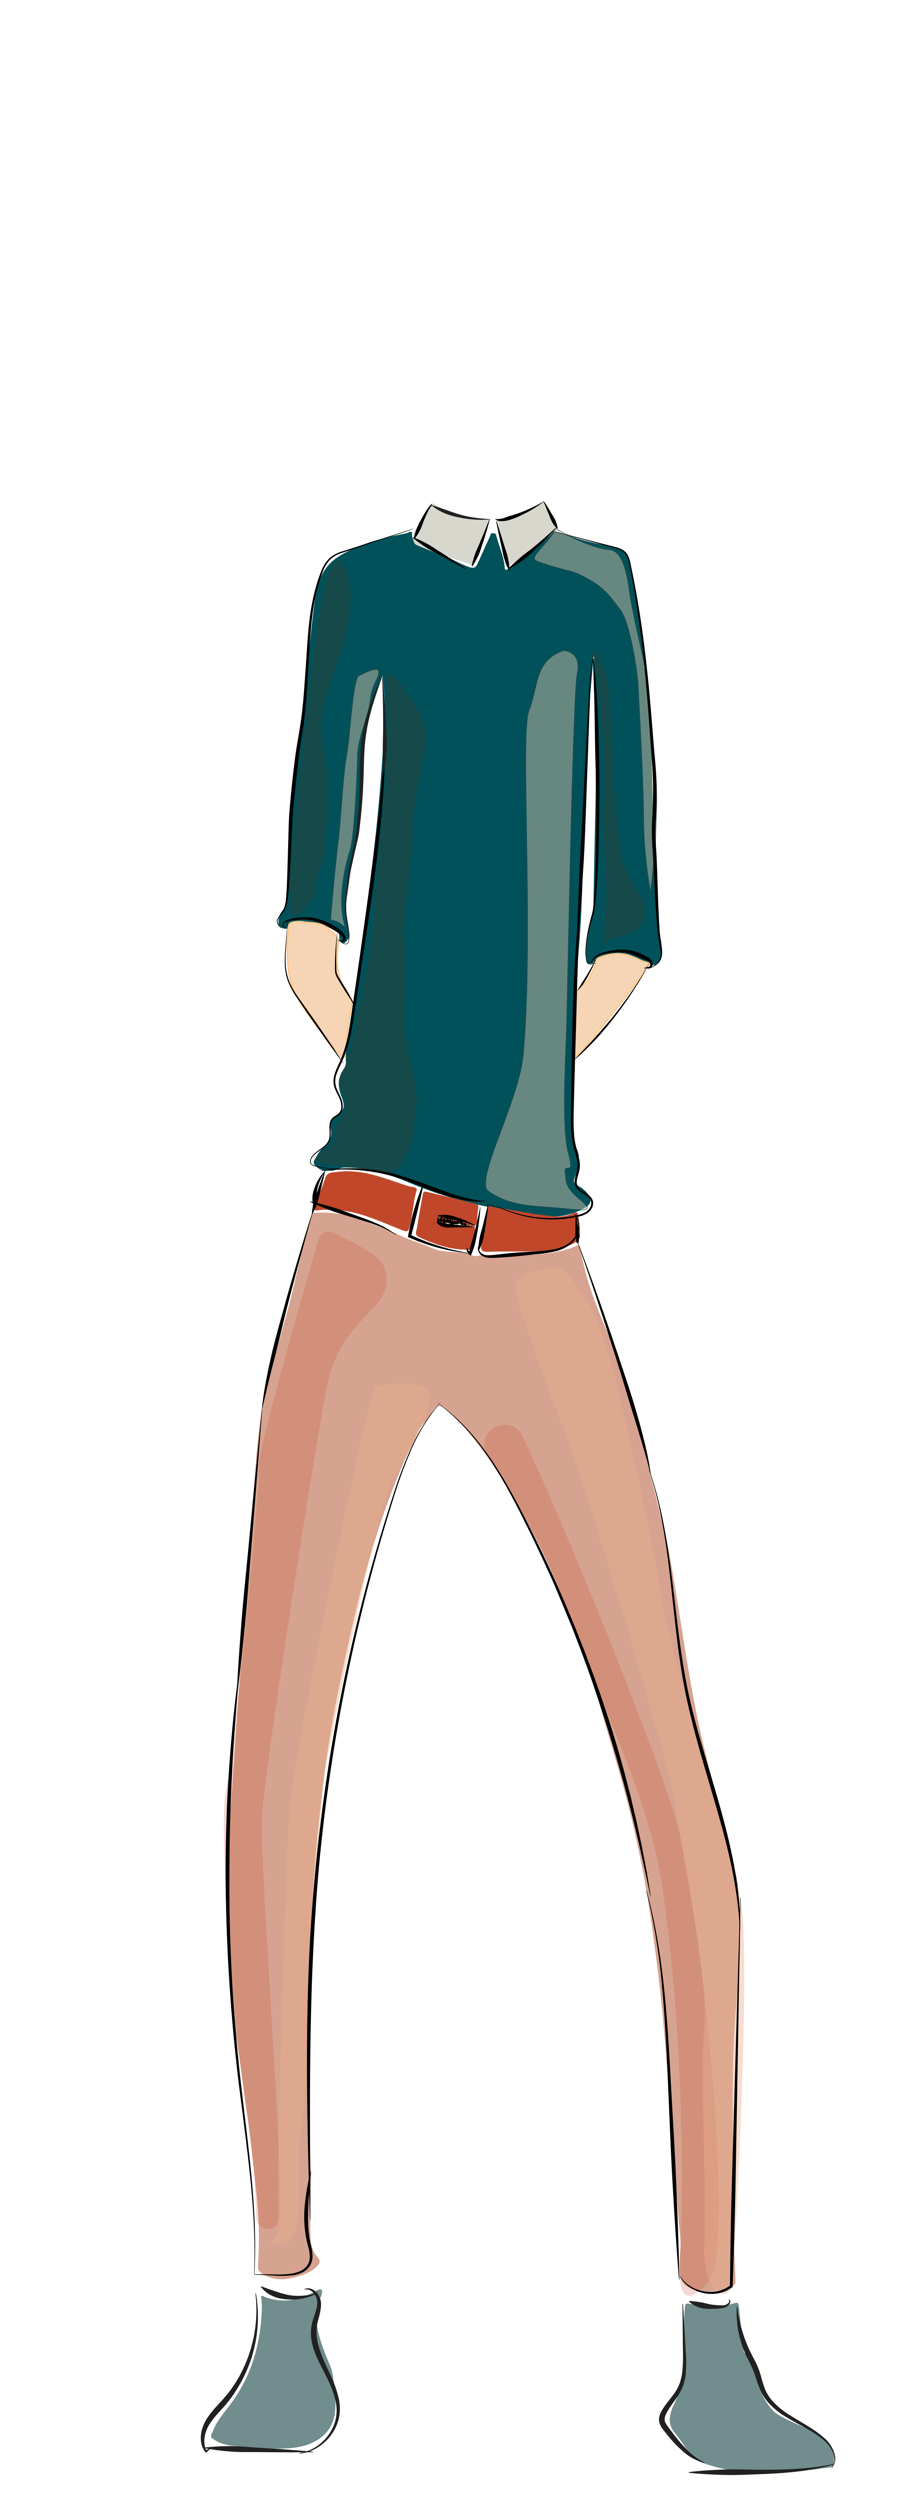 <?xml version="1.0" encoding="UTF-8" standalone="no"?>
<svg
   xmlns:dc="http://purl.org/dc/elements/1.1/"
   xmlns:cc="http://creativecommons.org/ns#"
   xmlns:rdf="http://www.w3.org/1999/02/22-rdf-syntax-ns#"
   xmlns:svg="http://www.w3.org/2000/svg"
   xmlns="http://www.w3.org/2000/svg"
   viewBox="0 0 569.88 1559.88"
   version="1.1"
   id="svg4499">
  <defs
     id="defs4325">
    <style
       id="style4323">.cls-1{isolation:isolate;}.cls-2{fill:#718d8e;}.cls-11,.cls-12,.cls-13,.cls-2,.cls-3,.cls-4,.cls-8,.cls-9{fill-rule:evenodd;}.cls-3{fill:#d6a390;}.cls-4{fill:#005159;}.cls-5,.cls-9{fill:#c1472b;}.cls-6{fill:#d7d7ce;}.cls-7{opacity:0.21;mix-blend-mode:multiply;}.cls-8{fill:#642d0f;}.cls-10{opacity:0.42;mix-blend-mode:overlay;}.cls-11,.cls-13{fill:#f6d5b6;stroke-miterlimit:10;}.cls-11{stroke:#254b52;}.cls-12{fill:#e9ae8c;}.cls-13{stroke:#ffc88a;}.cls-14{fill:#010101;}.cls-15{fill:#212121;}</style>
  </defs>
  <g
     id="newdad_torso_armsbehind"
     class="cls-1">
    <g
       id="newdad_torso_armsbehind_colour">
      <path
         class="cls-2"
         d="M131.8,1518.46c.21-.1.56-.16.61-.32,2.24-6.63,6.76-11.83,10.88-17.25,13.76-18.11,19.58-38.82,20.16-61.25a52,52,0,0,0-.42-5.84c-.12-1.3.22-1.56,1.5-1,10.6,4.42,20.78,2.9,30.68-2.29,1.42-.75,4.33-2.64,5.33-1.87,1.15.9,0,3.87-.58,5.16a25.57,25.57,0,0,0-2.29,16c1.39,9.54,5,18.25,8.69,27,1.17,2.79,1.4,6,1.88,9a74.3,74.3,0,0,1,.95,18.72c-.85,8.73-5.37,15-13,19-5.59,3-11.71,3.84-17.91,4.2-10.69.6-21.27-.87-31.9-1.59-5.43-.36-10.3-1.82-14.54-5.27Z"
         id="path4327" />
      <path
         class="cls-2"
         d="M520.45,1532.46c0,1.19,0,4.44,0,5.63-1.19,2-4.94,1.72-6.83,2a142.89,142.89,0,0,1-20.77,1.64c-4.32,0-8.66-.39-13-.08-19,1.33-28-.51-40.22-4.57-6.75-2.24-9.94-7-13.93-13.13-1.5-2.29-3.28-4.41-5-6.57a12.13,12.13,0,0,1-2.19-10.85,20.57,20.57,0,0,1,1.47-4.76c5.84-11.41,6.75-23.69,6.93-36.21.13-8.66-.26-17.33.6-26,.21-2.16.9-2.54,3-2.12,9.32,1.87,18.66,2.57,27.92-.37,2.15-.68,2.61.1,2.81,2.2.87,9.19,2,18.35,3,27.52.13,1.16.27,1.87,1.56.75s1.32.4,1.64,1a41.33,41.33,0,0,1,4.43,13.2c1.5,7.84,4.38,15,9.55,21.16a15.83,15.83,0,0,0,3.26,3.07c7.75,5.19,17.46,7.73,25.14,13,4.69,3.24,7.25,3.65,9.28,9.26"
         id="path4329" />
      <path
         class="cls-3"
         d="M165.49,867.83c-1.87,7.18-4.87,32.26-5.31,38.39-1.09,15.15-2.45,30.27-3.64,45.41-.9,11.39-1.71,22.79-2.55,34.19q-1.86,25.33-3.69,50.69c-.88,12.35-1.69,24.72-2.54,37.07q-1.84,27-3.7,54.06c-.71,10.45-1.24,20.91-2.15,31.34a274.62,274.62,0,0,0-.06,43.59c.94,13,2.11,26,3.17,39,.9,11.06,1.35,22.18,3,33.17q7.31,48.35,12.39,97a254.69,254.69,0,0,1,.58,42.16,4.28,4.28,0,0,0,1.49,3.84,17.78,17.78,0,0,0,4.69,2.83,24,24,0,0,0,14.83.81c6-1.4,11.93-3,16.37-7.84,1.66-1.81,1.45-3.3,0-5a19,19,0,0,1-4.47-11.15c-.72-15.33.46-31.18,0-46.52-.42-13.91-1.33-27.74-1.48-41.65-.28-26.39-.31-51.25.43-77.65.58-20.38,1.83-41.72,3.27-62.06,1.56-22.08,4-43.54,6.8-65.5,3.69-28.64,9.51-56.51,15.84-84.67,8.25-36.74,17.92-71.5,32.87-106.11,2.56-5.94,6.37-12.81,8.73-18.83,2.15-5.49,6.22-7.44,9.09-12.49,2.73-4.8,4.38-6.29,8.3-2.87,17.37,15.17,29.3,33.17,41.19,52.92,13.89,23.07,25.73,46.67,34.35,72.09,6.85,20.22,14.83,37.92,20.65,58.45,6.34,22.37,13.34,44.56,19,67.11a694.55,694.55,0,0,1,14.14,73.64c2.5,17.89,4.76,35.8,6.47,53.78,1.35,14.24,2.48,28.5,3.59,42.76,1.32,17,2.48,34.11,3.76,51.16.86,11.4,1.92,22.78,2.65,34.18.43,6.52,1.8,13,1,19.59a99.61,99.61,0,0,0-.3,12.46c.05,6.06,3.28,9.59,8.76,11.43a22,22,0,0,0,4.9,1.11c6.16.6,12.06-.6,17.91-2.39,1.55-.48,3.31-2.17,3.28-3.29-.24-8.47-.76-15.93-.93-24.4-.35-18.07-.26-36.35-.47-54.42-.3-27.11-.93-54.09.9-81.15.69-10.21,1.48-19.84,2.44-30a278.33,278.33,0,0,0,.16-45.56c-.45-6.27-.26-12.62-1.81-18.8-6.68-26.57-13.5-53.11-20-79.74-9.59-39.37-14.23-79.93-21.47-119.79-2.06-11.32-4.7-21-7.78-33.52C397.89,886.4,387.67,851,383.94,842.4c-9-20.68-18-40.9-21.55-63.23-.31-2-.93-2.58-2.89-1.71-8.09,3.6-16.7,4.67-25.45,5.21-8.55.52-17.1.13-25.65.29-3.19.07-6.38-.21-9.55.51-1.38.32-3.1.53-4.24-.24-2.31-1.58-4.86-1.33-7.35-1.62-6-.71-12.25-.4-17.87-3-6.07-2.86-12.61-4.37-18.69-7.32-7.59-3.69-15.71-6.28-23.53-9.52a67.23,67.23,0,0,0-29.51-5.09c-1.09.06-2.47-.21-3,1.05-2.49,6.17-10.4,40.89-13.38,53.31C180.24,815.41,166.32,864.62,165.49,867.83Z"
         id="path4331" />
      <path
         class="cls-4"
         d="M238.67,421.44c.7,6.9,1.64,13.51,1.44,20.39-.47,15.5-1.06,26.52-2.23,42-1.88,24.87-4.66,49.66-7.9,74.39-3.49,26.55-7.53,53-11.4,79.51-1.21,8.29-3.26,16.5-2.66,25a6.14,6.14,0,0,1-1.21,4.07c-4.11,5.55-3.9,11.4-1.5,17.52,2.5,6.36,1.64,8.88-4.25,12.25a4.8,4.8,0,0,0-2.62,4.22,22.18,22.18,0,0,0,.31,4.53,9.33,9.33,0,0,1-2.3,7.78c-2.29,2.64-5,5-6.62,8.18-.88,1.77-2.89,3.69-1.26,5.65s4.84,4,7.19,3.57c.15,0,4,0,4.11,0,3.65-1,4.45-2.07,8.23-2.05,13.55.09,27.07,4.15,39.37,9.45A253.06,253.06,0,0,0,295.42,751c15.11,3.67,30,5.5,45.36,7.7,8.77,1.25,16.91-.9,24.53-5.26,4-2.23,4.15-5.49,1.23-9a16.7,16.7,0,0,0-4.32-3.76c-4.77-2.88-4.77-2.88-2.72-8.1a8.6,8.6,0,0,0,.64-1.55c1.33-6.51,2.4-11.84-2.28-17.27a4.3,4.3,0,0,1-.6-3c.17-3.28.69-9.61.72-12.89.19-19.19,0-34.63.32-53.82.16-10.71-.51-21.45.86-32.08,4.38-33.92,4-61.54,5.71-91.8,1.6-28.1,1.34-56.15,3.34-84.23.64-9,1.49-15.08,2-24.1,0-.68-.88-1.76,0-1.92,1.09-.19.28-2.18.55-1.5a3.21,3.21,0,0,1,.09,1.42c-.88,10.24.06,20.47.35,30.69.59,20.31.91,40.62.48,60.94-.43,20.71-.89,41.42-1.25,62.13a41.08,41.08,0,0,1-1,9.26,136.13,136.13,0,0,0-3.05,15.76c-.23,1.75-1.09,10-.21,11.73,1.73,3.3,4.89-1,9.47-2.91,8.22-3.44,16-3.2,23.37,1a23.66,23.66,0,0,0,5.24,2.33c1.57.45,3,2,5.12,1.15,7.27-2.93,2.29-17.24,1.4-26.22-1-10.43-1.27-22.9-1.79-33.38-1.24-25.24-1.7-49.69-2.3-75-.29-11.82-1.21-24.19-2-36-1.2-18.66-3.59-34.47-6.56-52.8-1.41-8.71-2.91-17.53-4.16-23.16-1.11-5-.18-6.87-3.72-10.7-.61-.66-8.44-3.83-12.15-4.46-11.2-1.91-17.65-4.17-30.57-8.2a3.9,3.9,0,0,0-4.1,1.05c-7.09,6.23-14.26,12.37-21.38,18.56a22.38,22.38,0,0,1-4.74,3.47c-1.45.79-2.17.6-2.33-1.35-.59-7-3.72-13.54-5.39-20.26-.17-.66-1.65-.69-2.38-.75-1-.09-1,1.09-1.31,1.75-2.56,5.6-5.06,11.22-7.6,16.83-1.37,3-2.22,3.42-5.4,2.54a13.52,13.52,0,0,1-1.57-.58c-10.7-4.44-20-10.21-30.83-14.35a5.36,5.36,0,0,1-3.29-5.58c.45-2.89-2.25-.81-3.92-.49-3.6.71-7.21,1.42-10.78,2.3-10.82,2.66-21.4,6-30.94,12a28.35,28.35,0,0,0-11.65,13.91,50.34,50.34,0,0,0-3.11,11.55c-1.81,13.07-3.14,26.19-4.48,39.32-2.06,20.2-4.05,40.4-6.1,60.6-1.66,16.23-3.46,32.44-5,48.67-1.07,11.13-2.09,21.55-1.53,32.81.11,2.31-1.1,5.26-1.19,7.57a10.5,10.5,0,0,1-2.36,6.87,9.75,9.75,0,0,0-2.31,6.66c0,1.45-.05,3.3,1.5,3.73s3.26,1.27,4,0c.9-1.57,2.22-3.5,3.8-3.36,4.64.41,9.18.44,13.81.51,4.19.06,8.05,1.86,11.49,4.27,2.09,1.46,3.52,1.63,3.32,4.41-.14,2,1.5,4.89,3.25,3.75s3.42-3.61,3.11-5.51c-.61-3.77-1.56-7.81-2-11.6s.32-12.62.26-12.06c.49-4.34.74-8.72,1.48-13,4.69-27,9.52-50.05,8.44-65.48-1.32-18.88.44-26.26,6.83-44.51,1.7-4.84,2.43-7.86,3.4-10.15C237.14,424.6,238.67,421.44,238.67,421.44Z"
         id="path4333" />
      <path
         class="cls-5"
         d="M276.13,761.29c2.25,2.71,5,2.36,7.27,2.75,4.05.7,8.17,1,12.26,1.51.84.11.83.87.85,1.45a37,37,0,0,1-1.16,11.42c-.6,2.22-2.49,1.29-3.83,1.3-10.57.11-20.17-3.44-29.67-7.66-3.52-1.56-1.88-3.9-1.57-5.91,1.09-7.18,2.39-14.33,3.74-21.46.33-1.74,1.89-1.16,3-.9,9.88,2.39,19.73,4.84,29.6,7.22,1.47.35,2.16,1,1.94,2.61a52.73,52.73,0,0,0-.72,7.49c.07,4.5-2.77,4.06-5.61,3.51C287.08,763.64,282,762.51,276.13,761.29Z"
         id="path4335" />
      <path
         class="cls-5"
         d="M196.3,752.17c1.29-3.12,3.14-7.51,4.91-11.93.7-1.76,1.24-3.57,1.85-5.36,1.29-3.74,4.75-3.27,7.54-3.65,15.83-2.15,30,4.38,44.51,8.91,1.8.56,5.68.25,4.89,2.88-2.08,6.94-2.32,14.14-4,21.08-1.27,5.2-1.3,5-8.65,2-9.85-3.95-19.59-8.35-30.14-10.23a63.3,63.3,0,0,0-19.43-.63C196.46,755.46,195.79,754.94,196.3,752.17Z"
         id="path4337" />
      <path
         class="cls-5"
         d="M362,772c-2.87,4.76-8,5.43-12.66,6.78-5.91,1.72-12.1,1.84-18.21,2-8.82.22-17.66-.09-26.47.31-6.34.28-4.05-3.85-3.72-6.66.79-6.88,1.74-13.77,3.11-20.56.43-2.15,2.91-.81,4.39-.61,12.77,1.74,25.34,4.81,38.21,5.71a22.41,22.41,0,0,0,11.92-2.29c1.79-.93,2.59.56,2.74,4.55.08,2.16.45,4.31.69,6.46Z"
         id="path4339" />
      <path
         class="cls-6"
         d="M299.58,323.05a23.12,23.12,0,0,0,3.19.38c2.94-.05,2.83,1.91,2.19,3.67-2.9,8-6,16-8.95,24-.7,1.88-2.06,1.13-3.1.77-11-3.83-22.2-7-32.84-11.8-2.9-1.3-2.45-6.2-1.3-8.65,4.24-5.39,5.15-10.34,9.13-15.73,1.22-1.65,2.37-1.89,4-.75A36.33,36.33,0,0,0,293,322.4l.61.11,1.46.18h.52l3.44.35Z"
         id="path4341" />
      <path
         class="cls-6"
         d="M346.57,328.48c-1.08,5.1-5.49,7.22-9,10.12-.88.71-1.81,1.35-2.72,2l-.17.12c-5.73,4.2-11.43,8.43-17.2,12.58-1.63,1.17-2.16.4-2.73-3.66A203.07,203.07,0,0,0,310,326.22c-.36-1.36-.3-2.49,1.43-2.77l3.44-.15c9.09-.69,16.9-4.36,23.74-10.28h1.07c3.29,4,5.15,8.72,6.89,13.51Z"
         id="path4343" />
    </g>
    <g
       id="newdad_torso_neutral_shading_dark_copy"
       data-name="newdad_torso_neutral_shading_dark copy"
       class="cls-7">
      <path
         class="cls-8"
         d="M240.81,420.72c4.9-2.25,15.15,14.06,21.05,24.42A32,32,0,0,1,266,461.93l-7.63,43.33a59.12,59.12,0,0,0-.7,15l-5.16,53.16a85.74,85.74,0,0,0-.08,15.94l-.06,53.23c.71,8.18,8.08,36.73,7.81,44.93l-2.13,16.68c-.22,8.29-7.14,28.28-15.36,27.24l-39.11-4.95c-4-.51-8.61-2.27-5.94-5.33,0,0,10-7.29,10-7.34,2.75-3.06,0-10.1,2.77-12.93,12.55-12.84-1.74-22.32,1.22-27.77,9.22-17,20-80.19,21.41-98.78s3.19-40.55,6.07-70.62c2.82-29.51,2.63-66.12,2.14-74.54Z"
         id="path4346" />
      <path
         class="cls-8"
         d="M197.57,557.85c-.75-5-.67-9.46,1-12.85,7.18-14.33,4.46-34,5.82-51s-5.84-32.06-2.82-51.31c2.82-17.91,27.5-65,12.32-90.64-8-13.62-14.93,30.72-15.65,37-2,17-17.1,129.52-17.56,173.4-.07,6.81,1.2,11.81,6.59,7.65C189.11,568.67,195.75,558.66,197.57,557.85Z"
         id="path4348" />
      <path
         class="cls-8"
         d="M378.54,422.53c3.6,15.68,3.68,54.3,4.44,66.53.12,1.92,3.22,36.94,5.31,47.32,1.39,6.93,13.55,26.56,13.55,26.56.82,9.46,1.76,15.24-10.56,20.38l-11.39,2.75c-1.3.64-2.15,4.55-3.1,3.46a3.21,3.21,0,0,1-.79-2.34c.62-10.35,3.43-21.45,2-39.36-1.88-23.55-.29-71.81-1.42-83.31-.81-8.23-2.95-33.25-5.1-47.82-.52-3.56-3.15-12.61,0-10.88C371.48,405.82,375.42,409,378.54,422.53Z"
         id="path4350" />
      <path
         class="cls-9"
         d="M198.66,773.56a7.1,7.1,0,0,1,10.21-4.27c15.89,8.64,29.47,13.7,31.92,24,5.8,24.48-27.91,27-36.64,71.43s-38.45,237.18-40.53,266.78,15.19,239.74,10.44,254c-.05.15-.09.29-.14.43-2.52,7.43-13.49,5.83-13.82-2-.88-21-2.55-47.87-5.62-63.13-5.55-27.54-19-176.69-13.47-203.13s21.91-194.75,20.54-203.09C160.38,907.48,189.78,804.42,198.66,773.56Z"
         id="path4352" />
      <path
         class="cls-9"
         d="M303.36,905.89c-6.16-14.71,15.91-24.22,22.78-9.83,28.07,58.81,90.64,214.2,98.21,248.53,16.37,74.19,33.49,258.92,18.46,278s-18.79,6.9-18.49-5.55,6.1-119.66-10.62-237.73c-7-49.09-29.47-96.1-47.66-143.18-18-46.66-47.13-109-60-125.79A20.52,20.52,0,0,1,303.36,905.89Z"
         id="path4354" />
    </g>
    <g
       id="newdad_torso_neutral_shading_light_copy"
       data-name="newdad_torso_neutral_shading_light copy"
       class="cls-10">
      <path
         class="cls-11"
         d="M351.94,405.6c-18.87,5.87-16.19,23.69-22,37.56s3.17,137.17-3.59,214.55c-2.59,29.62-31,79.21-21.66,85.78,13.1,9.19,26.46,9.19,43.36,10.5,9.27.71,25.67,3.67,15-5s-9.26-11.78-10-17.57,6.31,3.33,2.1-11.39-2.1-55.38-1.4-72.2,3.9-212.86,6.86-227.35S351.94,405.6,351.94,405.6Z"
         id="path4357" />
      <path
         class="cls-11"
         d="M406.2,559.41c.73-8,1.57-16,2.37-24.07,0-10.51,1.82-28.67,1-43.87-.75-13.76-4.91-62.4-5.74-69.88s-8.39-36.13-10.74-53.08c-1.28-9.17-3.79-25.31-12.85-25.83C368.8,342,346.8,330,346.8,330l-1.22,1.87c-5.2,7.47-10.54,12.17-11.87,15s-.81,3.25,11.87,7,12,2.37,22,8,13.3,10.9,19.42,18.86,10.69,39.49,11,46.55,3.18,57.41,3.39,79.53a280.9,280.9,0,0,0,3.82,46.56C405.49,555.52,405.84,557.51,406.2,559.41Z"
         id="path4359" />
      <path
         class="cls-11"
         d="M236.56,418.64C235.66,414.41,223,422,223,422c-3.61,8.61-4.65,36.62-7,49.79s-3.71,42.12-5.12,52.7c-1.12,8.38-3.7,35.47-4.86,49.51.69.21,1.37.44,2,.7a7.42,7.42,0,0,1,2.8,1,22.47,22.47,0,0,1,4.44,3.3c.46.38.89.81,1.33,1.24-7.22-17.24.18-43.5,2.12-49.35,2.57-7.77,4.48-44.12,4.73-59.06.2-11.72,6.56-23.53,7.92-34.83S237.47,422.88,236.56,418.64Z"
         id="path4361" />
      <path
         class="cls-12"
         d="M348,790.14c-19.18,4.63-30.88,2.83-24,24.13s17.13,51,27.9,77.16,66.15,208,70.23,238.83,20.31,105,17.48,134.62,1.68,105,0,134.88,14.44,38,16.81,26.73,12.75-212.46,5.68-242.73-44.65-158.11-48.44-183.58-27-137.87-38-168.74S348,790.14,348,790.14Z"
         id="path4363" />
      <path
         class="cls-12"
         d="M233.82,864.73c-8.75,27.45-51.24,234.67-53.29,265.53s-8.77,241-6.47,255.24-14.05,14.86,2.3,14.26,7.33-52,11.71-71.35,9.64-196.48,14.85-224.24,31.84-161.87,43-182.13,23.12-37.95,22.32-50.85S233.82,864.73,233.82,864.73Z"
         id="path4365" />
    </g>
    <g
       id="newdad_torso_armsbehind_skin">
      <path
         class="cls-13"
         d="M219.27,624c1,2.67-.41,4.84-.7,7.56-.33,3.11-.87,6.2-1.33,9.3-.49,3.4-.85,6.81-1.24,10.23-.21,1.81-.52,4.07-.64,5.88-.06,1-.15,3-1.56,2.93-.89,0-1.71-2-2.16-2.59-1.07-1.47-2.53-2.67-3.63-4.12-8.88-11.74-21.27-25-26.47-40.75-1.89-5.71-3.08-20.77-1.58-31.17.37-2.58-.43-4.76,2.21-5.62a18.14,18.14,0,0,1,7.93-.29c2.57.33,5.24.43,7.78.84,4.88.81,9.32,4.51,12.19,8.37,2.33,3.12.26,7.45.17,10.93-.16,6.69,1.06,14.65,4.12,20.59,1.39,2.69,2.69,4.41,3.76,7.18"
         id="path4368" />
      <path
         class="cls-13"
         d="M395,597.31a15.26,15.26,0,0,1,3.12,1.07c3.55,2,7.55,2.47,7.12,2.85-2.21,2-4.38,7-5.93,9.1Q382,633.58,363.19,655.67c-1.34,1.57-2.77,3.21-4.72,3.9a234.48,234.48,0,0,1,1.5-38.66,8.86,8.86,0,0,1,1.27-4.21c1.24-1.72,3.52-2.38,4.87-4,1.85-2.23,6.15-10.86,6-13.75-.06-.88,6.65-3.78,13.36-3.84,2.62,0,7.34.59,9.61,2.21"
         id="path4370" />
    </g>
    <g
       id="newdad_torso_armsbehind_outline">
      <path
         class="cls-14"
         d="M258.53,336.46c-.09.13-.21-.08-.23-.18a31.32,31.32,0,0,1,1.56-5.87,37.52,37.52,0,0,1,2.59-5.43c.9-1.79,1.87-3.56,2.94-5.28a32.14,32.14,0,0,1,3.65-4.86l.64-.68-.18.88a2.53,2.53,0,0,1-1.07,1.6c-.12.08-.13-.19-.08-.25A2.19,2.19,0,0,0,269,315l.46.2a35.6,35.6,0,0,0-2.93,5.17c-.82,1.8-1.65,3.61-2.35,5.49a36.32,36.32,0,0,1-2.3,5.54A30.33,30.33,0,0,1,258.53,336.46Z"
         id="path4373" />
      <path
         class="cls-14"
         d="M294.8,351.94c.17-.13.15.17.17.25a.5.5,0,0,0,.13.5l-.58,0a58.38,58.38,0,0,1,2.17-7.43c.86-2.42,2.08-4.69,3-7.07q3-7.11,5.81-14.28c.07-.17.22.07.2.17q-1.9,7.47-4.35,14.79c-.84,2.42-1.48,4.93-2.54,7.28a44.07,44.07,0,0,1-3.73,6.79l-.37.53-.21-.49A.92.92,0,0,1,294.8,351.94Z"
         id="path4375" />
      <path
         class="cls-14"
         d="M316.77,355.25c-.06-.22.21-.08.29-.09s.45,0,.47-.08l-.11.34a51.38,51.38,0,0,1-2.8-7.33c-.76-2.48-1.12-5.07-1.72-7.59q-1.72-7.61-3.24-15.27c0-.18.22-.06.26,0q2.46,7.38,4.72,14.82c.72,2.49,1.69,4.92,2.25,7.45a50.82,50.82,0,0,1,1.18,7.72l0,.26-.13.08A.82.82,0,0,1,316.77,355.25Z"
         id="path4377" />
      <path
         class="cls-14"
         d="M317.54,354.93c-.21.1-.14-.19-.07-.31,2.35-2.42,4.84-4.6,7.34-6.75s5.23-4,7.79-6.11q7.68-6.27,14.95-13.08c.16-.16.16.16.08.26a173.91,173.91,0,0,1-13.94,14.28,81.12,81.12,0,0,1-7.57,6.53A54.8,54.8,0,0,1,317.54,354.93Z"
         id="path4379" />
      <path
         class="cls-14"
         d="M348.11,329.9c0,.11-.21.1-.29.07a17.94,17.94,0,0,1-3-3.87,30,30,0,0,1-1.95-4.41c-.64-1.48-1.26-3-1.86-4.46a21.62,21.62,0,0,0-2-4.33c-.06-.09.17-.16.23-.12a9.27,9.27,0,0,1,1.54,1.93l1.27,2.06q1.26,2.07,2.46,4.16a28.11,28.11,0,0,1,2.36,4.21A18,18,0,0,1,348.11,329.9Z"
         id="path4381" />
      <path
         class="cls-14"
         d="M309.17,324c-.16-.11.1-.2.22-.22,2.62.5,4.94-.51,7.43-1.37s5.06-1.51,7.55-2.44a94.31,94.31,0,0,0,14.42-6.81c.16-.09.13.19,0,.27A71.86,71.86,0,0,1,325,321.64a40.29,40.29,0,0,1-7.58,2.93,16.5,16.5,0,0,1-4.15.61A6.42,6.42,0,0,1,309.17,324Z"
         id="path4383" />
      <path
         class="cls-15"
         d="M269.43,315.4c-.18-.12.1-.2.24-.19,3.05.94,6,2,8.92,3s5.82,2.14,8.82,2.95a80.47,80.47,0,0,0,18.5,2.76c.22,0,0,.23-.11.25a68.12,68.12,0,0,1-18.93-1.27,45.3,45.3,0,0,1-9.2-2.6A34.2,34.2,0,0,1,269.43,315.4Z"
         id="path4385" />
      <path
         class="cls-14"
         d="M174.88,578.24c1.05,1.27-.17.18-.82-.54-.22-.31-.47-.61-.67-.94a5.15,5.15,0,0,1-.48-1.07,4.16,4.16,0,0,1-.13-.59v-.62a3.74,3.74,0,0,1,.38-1.14,12.56,12.56,0,0,1,1.3-1.91c.45-.6.9-1.19,1.29-1.81a17.88,17.88,0,0,0,2.73-8.29c.54-6,.71-12,.92-18l.51-18c.18-6,.29-12,.67-18.08,1-12,2.22-24,3.81-35.95.41-3,.88-6,1.41-9s1-5.91,1.48-8.88c.93-5.93,1.62-11.87,2.13-17.86,1-12,1.71-24,2.57-36s2.32-24.09,5.89-35.68l.68-2.17.75-2.14c.5-1.43,1-2.85,1.65-4.24a20.43,20.43,0,0,1,5.23-7.53,23.66,23.66,0,0,1,8.21-4l8.6-2.75,34.39-11c1.58-.5.08.21-.82.52l-34.24,11.43-8.55,2.86a19.48,19.48,0,0,0-7.65,4.24,21.68,21.68,0,0,0-4.58,7.47c-1.09,2.77-2,5.63-2.85,8.5-3.25,11.53-4.48,23.53-5.26,35.5s-1.36,24-2.28,36c-.47,6-1.16,12-2,18-.43,3-.9,6-1.38,8.93s-.88,5.91-1.25,8.9c-.72,5.95-1.35,11.93-2,17.91s-1.24,12-1.75,17.92c-.7,11.95-1.07,24-1.79,36-.18,3-.37,6-.61,9s-.5,6-1,9a21,21,0,0,1-1.25,4.44,17.89,17.89,0,0,1-2.36,3.95c-.47.61-1,1.17-1.43,1.75a4.78,4.78,0,0,0-1.06,1.84,2.91,2.91,0,0,0,.34,2A9.17,9.17,0,0,0,174.88,578.24Z"
         id="path4387" />
      <path
         class="cls-14"
         d="M211,586.54c-.23-.2.13-.19.31-.14.94.46,2.15.87,2.56.24a2.62,2.62,0,0,0,.36-.55.73.73,0,0,0,.11-.48,2.24,2.24,0,0,0-.49-1.05,11.82,11.82,0,0,0-2.21-2.06c-.84-.63-1.72-1.22-2.63-1.78-.45-.27-.92-.56-1.35-.8l-1.42-.77c-1-.51-1.9-1-2.86-1.54A36.39,36.39,0,0,0,197.5,575a30.27,30.27,0,0,0-12.73-1,19.53,19.53,0,0,0-6.28,1.3,7.63,7.63,0,0,0-1.34.82,1,1,0,0,0-.3,1.17,3.62,3.62,0,0,0,2.34,1.92c.28.09-.05.22-.23.18a3.73,3.73,0,0,1-2.63-2.1,1.4,1.4,0,0,1,0-1,1.86,1.86,0,0,1,.58-.78,8,8,0,0,1,1.42-1,20.77,20.77,0,0,1,6.48-1.73,38,38,0,0,1,6.68-.51,26.75,26.75,0,0,1,6.7,1,44.31,44.31,0,0,1,6.33,2.33c1,.46,2,1,3,1.48a22.37,22.37,0,0,1,2.91,1.77,25.67,25.67,0,0,1,2.65,2.15,10.63,10.63,0,0,1,2.26,2.79,3.08,3.08,0,0,1,.35,2.1,2.37,2.37,0,0,1-.53.95,3,3,0,0,1-.76.69,1.85,1.85,0,0,1-1.07.24,2.67,2.67,0,0,1-.93-.28A6,6,0,0,1,211,586.54Z"
         id="path4389" />
      <path
         class="cls-15"
         d="M238.39,421.78c.4-.9.22.09.07.64-2.35,6.81-4.72,13.6-6.65,20.51a120.72,120.72,0,0,0-4,21c-.64,7.09-.63,14.28-.91,21.49s-.68,14.43-1.4,21.62c-.3,3.6-.79,7.18-1.17,10.76S223,525,222.2,528.48L219.82,539c-.38,1.76-.77,3.52-1.09,5.27s-.52,3.55-.78,5.32l-1.51,10.7a31.51,31.51,0,0,0-.37,5.32,50.15,50.15,0,0,0,.3,5.34c.46,3.53,1.26,7.09,1.59,10.69a18.72,18.72,0,0,1-.08,5.44,4.3,4.3,0,0,1-.51,1.31,1.77,1.77,0,0,1-1.2.79,2.53,2.53,0,0,1-1.39-.21,6.7,6.7,0,0,1-1.21-.65c-.83-.56.12-.18.61.07a2.56,2.56,0,0,0,2.41.33,3.13,3.13,0,0,0,1-2.25,22.7,22.7,0,0,0-.21-5.33c-.23-1.78-.55-3.55-.89-5.32s-.72-3.53-.93-5.34a42.15,42.15,0,0,1,0-10.88l1.31-10.72c.23-1.79.4-3.58.72-5.38s.66-3.56,1-5.32l2.21-10.58c.7-3.52,1.49-7,1.84-10.56s.78-7.14,1-10.73c.61-7.16.83-14.33.94-21.52s.07-14.42.94-21.67a107.86,107.86,0,0,1,4.85-21.21l1.78-5.13,2-5.05,1-2.51,1.07-2.49Z"
         id="path4391" />
      <path
         class="cls-14"
         d="M240.33,459.15c.1-1.69.23,0,.26,1-.16,24.64-2.22,49.25-5.12,73.71S228.63,582.61,225,607l-2.72,18.26c-.92,6.08-1.77,12.19-3,18.25a88.86,88.86,0,0,1-5.31,17.8c-1.21,2.88-2.72,5.56-3.72,8.4a12.86,12.86,0,0,0-.41,8.66c.9,2.84,2.71,5.41,3.62,8.5a11.32,11.32,0,0,1,.39,4.78,6.43,6.43,0,0,1-2.41,4.21c-1.28,1-2.74,1.56-3.65,2.65a5.51,5.51,0,0,0-1,1.85,9.13,9.13,0,0,0-.38,2.17c-.1,1.49,0,3,0,4.58a12.37,12.37,0,0,1-.7,4.68,10.09,10.09,0,0,1-2.89,3.75c-1.19,1-2.49,1.86-3.74,2.75a18.46,18.46,0,0,0-3.47,2.92,8.65,8.65,0,0,0-1.26,1.83,3.88,3.88,0,0,0-.4,2.1,2.09,2.09,0,0,0,1.19,1.6,13.14,13.14,0,0,0,2.14.73,42.71,42.71,0,0,0,4.48,1A41.94,41.94,0,0,0,211,729c1.69-.1,0,.25-.95.29a41.92,41.92,0,0,1-9.22-.62,43.46,43.46,0,0,1-4.51-1.07,4.5,4.5,0,0,1-2.14-1.08,2.8,2.8,0,0,1-.63-2.36,5.35,5.35,0,0,1,.9-2.22,10.11,10.11,0,0,1,1.49-1.83,28.85,28.85,0,0,1,3.65-2.9,28.28,28.28,0,0,0,3.57-2.83,8.33,8.33,0,0,0,2.24-3.75c.72-2.9-.07-6,.33-9.16a7.54,7.54,0,0,1,.67-2.34,6.3,6.3,0,0,1,1.53-1.94c1.25-1,2.72-1.64,3.66-2.69a5.86,5.86,0,0,0,1.45-3.92,12,12,0,0,0-.79-4.32c-1-2.79-2.87-5.38-3.7-8.5a12.39,12.39,0,0,1-.28-4.81,20.77,20.77,0,0,1,1.23-4.58c1.12-2.94,2.59-5.64,3.69-8.47A92.91,92.91,0,0,0,218,642.25c1.12-6,1.91-12.12,2.78-18.21l2.58-18.29c3.42-24.38,6.79-48.76,10-73.15S239,483.74,240.33,459.15Z"
         id="path4393" />
      <path
         class="cls-15"
         d="M238.84,483c-.13.32-.22-.07-.23-.27a62.89,62.89,0,0,0,.3-7.4l0-7.44c0-5,.23-9.92.24-14.9q0-14.91-.6-29.84c0-.34.23,0,.26.17q1.62,14.87,2.16,29.84c.17,5,.51,10,.21,15-.12,2.5-.32,5-.64,7.49-.16,1.24-.35,2.49-.6,3.72A18,18,0,0,1,238.84,483Z"
         id="path4395" />
      <path
         class="cls-14"
         d="M302.67,749.47c.59.06,0,.23-.35.27a55,55,0,0,1-13.1-1,97.54,97.54,0,0,1-12.71-3.39c-8.33-2.71-16.22-6.44-24.4-9.24a113.69,113.69,0,0,0-51.22-5.55c-.59.07,0-.22.31-.29a110.4,110.4,0,0,1,51.8,4.23c8.34,2.67,16.46,5.84,24.58,8.81S294,748.7,302.67,749.47Z"
         id="path4397" />
      <path
         class="cls-14"
         d="M363.05,554.88c.21-1.54.23,0,.2.91-1.87,22.51-2.66,45.07-3.23,67.64s-1.36,45.16-1.87,67.73a149.74,149.74,0,0,0,.19,16.83,48.45,48.45,0,0,0,1.42,8.21,72.16,72.16,0,0,1,2,8.32,17.56,17.56,0,0,1,.1,4.41,24.76,24.76,0,0,1-1,4.24,18.16,18.16,0,0,0-.87,4,5.25,5.25,0,0,0,1,3.56,10.67,10.67,0,0,0,3,2.6,40,40,0,0,1,3.56,2.42,9.14,9.14,0,0,1,1.57,1.65,6.32,6.32,0,0,1,1,2.13,6.47,6.47,0,0,1-.79,4.49,8.56,8.56,0,0,1-3.13,3.19,15.76,15.76,0,0,1-4.05,1.65,67.31,67.31,0,0,1-8.41,1.48,77.92,77.92,0,0,1-17,.12,76.91,76.91,0,0,1-16.58-3.61c-5.37-1.79-10.5-4.29-16.09-5.15-1.53-.22,0-.25.91-.1,5.62.95,10.79,3.43,16.17,5a75.66,75.66,0,0,0,16.54,3.16,77.46,77.46,0,0,0,16.81-.5c1.38-.22,2.77-.43,4.14-.72a32,32,0,0,0,4.06-1,12.21,12.21,0,0,0,3.61-1.8,7.22,7.22,0,0,0,2.37-3.07,4.75,4.75,0,0,0,0-3.68,6.89,6.89,0,0,0-2.57-2.86c-1.11-.79-2.35-1.46-3.55-2.29a9.09,9.09,0,0,1-3.15-3.22,7.32,7.32,0,0,1-.66-4.53,33.21,33.21,0,0,1,1-4.21,16.46,16.46,0,0,0,.73-4,18.42,18.42,0,0,0-.33-4c-.5-2.7-1.42-5.37-2.13-8.14a53.38,53.38,0,0,1-1.4-8.48c-.49-5.71-.31-11.38-.24-17,.33-22.61.59-45.18,1.42-67.77S360,577.28,363.05,554.88Z"
         id="path4399" />
      <path
         class="cls-14"
         d="M360.41,583.65c-.11,1-.23,0-.25-.58.47-14.43,1.11-28.83,1.74-43.23s1.59-28.79,2.31-43.19l2.25-43.21,1.24-21.6c.45-7.19.84-14.43,2.31-21.52.2-1,.23,0,.13.6-1.23,7.1-1.45,14.32-1.75,21.52l-.82,21.61L366,497.29c-.54,14.41-.9,28.84-1.85,43.23S362.1,569.31,360.41,583.65Z"
         id="path4401" />
      <path
         class="cls-14"
         d="M369.93,409.32c-.06-1.12.23,0,.35.6,2.08,16.2,2.83,32.54,3.34,48.83.24,8.16.4,16.29.52,24.45s0,16.33-.09,24.48-.26,16.32-.53,24.47-.63,16.31-1.26,24.45c-.18,2-.32,4.07-.57,6.1s-.49,4.07-.87,6.1-1.09,4-1.61,5.92-1,3.94-1.45,5.92a79.16,79.16,0,0,0-1.8,12,22.87,22.87,0,0,0,.29,6,4.3,4.3,0,0,0,1.35,2.54,1.93,1.93,0,0,0,1.35.33,4.09,4.09,0,0,0,1.39-.47c1-.54.15.22-.47.48a3.05,3.05,0,0,1-1.56.26,2.41,2.41,0,0,1-1.39-.79,6.61,6.61,0,0,1-1.16-2.89,27,27,0,0,1-.26-6.15,82.64,82.64,0,0,1,1.68-12.14c.41-2,.88-4,1.39-6,.26-1,.53-2,.81-3s.44-2,.64-2.94c.62-4,.86-8.06,1.14-12.11.48-8.13.7-16.27.86-24.41s.22-16.3.22-24.44-.12-16.29-.36-24.42-.44-16.31-.55-24.45C371.1,441.87,370.82,425.6,369.93,409.32Z"
         id="path4403" />
      <path
         class="cls-14"
         d="M405.55,604.06c-1.75.43-.05-.17.85-.61a9.33,9.33,0,0,0,6.1-9.16,14.35,14.35,0,0,0-.35-2.31l-.49-2.4-.39-2.4c-.93-6.43-1.41-12.89-1.86-19.35s-.76-12.92-1.07-19.37-.58-12.92-1.08-19.32a149.48,149.48,0,0,1-.08-19.51c.31-6.46.53-12.87.46-19.31s-.48-12.83-1-19.28-.94-12.91-1.41-19.35c-1.86-25.77-4.21-51.51-8.33-77-1-6.38-2.15-12.74-3.4-19.07-.32-1.58-.61-3.18-1-4.74a15.15,15.15,0,0,0-1.56-4.43,7.74,7.74,0,0,0-3.35-3.08,23.15,23.15,0,0,0-4.49-1.57l-37.45-10.07c-1.71-.46.05-.23,1,0l37.57,9.61a17,17,0,0,1,4.59,1.82,8.53,8.53,0,0,1,3.29,3.77,21.38,21.38,0,0,1,1.44,4.72l1,4.75q1.95,9.51,3.57,19.08c4.35,25.51,6.9,51.29,8.93,77.07.51,6.45,1,12.88,1.61,19.31s1.13,12.93,1.19,19.43c0,3.24.05,6.48,0,9.73s-.24,6.48-.37,9.71a154.19,154.19,0,0,0,.1,19.23c.42,6.5.58,12.95.8,19.41s.41,12.92.7,19.36.6,12.91,1.38,19.28c.17,1.62.49,3.13.74,4.79a10,10,0,0,1-.49,5A10.27,10.27,0,0,1,405.55,604.06Z"
         id="path4405" />
      <path
         class="cls-14"
         d="M402.14,604.22c-.27.06-.09-.22.07-.33,1.05-.45,2.28-.31,3-.77a1.67,1.67,0,0,0,.5-2,3.37,3.37,0,0,0-1.74-1.71c-.81-.43-1.83-.81-2.8-1.23-3.9-1.6-7.64-3.49-11.72-3.91a34,34,0,0,0-6.21.07,44.12,44.12,0,0,0-6.22.86,17.43,17.43,0,0,0-2.94,1,12.32,12.32,0,0,0-2.62,1.61,7.34,7.34,0,0,0-2.07,2.21.61.61,0,0,0,0,.55c.07.15.31.24.55.29a5.3,5.3,0,0,0,1.54,0c.29,0,0,.23-.13.27a4.77,4.77,0,0,1-1.65.06,1,1,0,0,1-.77-.57,1.36,1.36,0,0,1,.11-.95,8.69,8.69,0,0,1,2.13-2.52,12.49,12.49,0,0,1,2.7-1.87,18.64,18.64,0,0,1,3.06-1.19,45.59,45.59,0,0,1,6.35-1.23,28.8,28.8,0,0,1,19,3.36,23.79,23.79,0,0,1,2.92,1.6,6.22,6.22,0,0,1,1.37,1.3,3.76,3.76,0,0,1,.77,1.85,3.34,3.34,0,0,1-.3,2,2.45,2.45,0,0,1-1.56,1.3C404.14,604.47,403.15,604,402.14,604.22Z"
         id="path4407" />
      <path
         class="cls-14"
         d="M148,1057.55c-.12,1-.23,0-.24-.6.71-14.86,1.77-29.69,2.93-44.51s2.76-29.61,4.15-44.41q4.19-44.4,8.6-88.78c.1-1,.23,0,.19.6q-3.41,44.48-7,88.92c-1.21,14.82-2.21,29.65-3.69,44.44S149.94,1042.8,148,1057.55Z"
         id="path4409" />
      <path
         class="cls-14"
         d="M149.59,1039.34c.28-2.16.24,0,.16,1.25-1.55,15.72-2.81,31.46-3.87,47.21s-1.71,31.52-2.19,47.29-.55,31.55-.49,47.33.57,31.55,1.34,47.32,2,31.5,3.44,47.22c.8,7.85,1.55,15.71,2.46,23.55l2.79,23.52c1.88,15.68,3.69,31.39,4.84,47.15.55,7.89,1,15.78,1.12,23.68s.06,15.81-.36,23.7c-.09,2.17-.23,0-.2-1.24,1.2-31.61-2.67-63.08-6.68-94.37l-3-23.51q-.72-5.88-1.35-11.78c-.42-3.92-.88-7.85-1.26-11.78-1.57-15.73-2.76-31.49-3.69-47.27s-1.45-31.59-1.73-47.4,0-31.62.51-47.43,1.57-31.58,2.88-47.33S147.43,1055,149.59,1039.34Z"
         id="path4411" />
      <path
         class="cls-14"
         d="M193.89,1354.84c.12-.53.23,0,.24.35-.64,7.9-1.58,15.73-1.8,23.55s0,15.59,2,23.25a25.8,25.8,0,0,1,.74,6.07,12.06,12.06,0,0,1-.48,3.13,8.58,8.58,0,0,1-.58,1.48,7.92,7.92,0,0,1-.79,1.39,11.6,11.6,0,0,1-4.82,4,21.42,21.42,0,0,1-5.86,1.63,61,61,0,0,1-11.93.13l-11.84-.58c-.54,0,0-.23.32-.24l11.85.11a57.75,57.75,0,0,0,11.71-.6,19.26,19.26,0,0,0,5.43-1.79,10.1,10.1,0,0,0,4-3.68,9.53,9.53,0,0,0,1.28-5.25,26.15,26.15,0,0,0-.9-5.65c-.48-1.89-1-3.85-1.35-5.82s-.68-4-.88-6a70.64,70.64,0,0,1-.18-12A143.65,143.65,0,0,1,193.89,1354.84Z"
         id="path4413" />
      <path
         class="cls-14"
         d="M193.74,1384.23c0,3-.23,0-.32-1.68-1.37-43.25-2.34-86.53-1.47-129.82.45-21.65,1.39-43.29,3.07-64.88s4-43.13,6.9-64.59A1087.55,1087.55,0,0,1,227,995.9q8.16-31.42,18.2-62.32a272.23,272.23,0,0,1,11.5-30.35,112.28,112.28,0,0,1,17.39-27.33c1.95-2.25.18.14-.92,1.44A115.73,115.73,0,0,0,256.51,905a284.47,284.47,0,0,0-11.1,30.44q-9.76,30.93-17.69,62.41a1104.14,1104.14,0,0,0-24.23,127.35q-4.19,32.16-6.37,64.52t-2.93,64.77C193.07,1297.69,193.59,1341,193.74,1384.23Z"
         id="path4415" />
      <path
         class="cls-14"
         d="M462,1204.16c0,1.67-.23,0-.33-1-.2-3-.32-6.07-.58-9.09l-1-9.06-1.35-9c-.51-3-1.12-6-1.66-8.94-2.39-11.9-5.48-23.65-8.81-35.33-6.68-23.35-14.14-46.58-19.35-70.43s-7.44-48.18-10.11-72.34-6-48.38-13.59-71.53c-.5-1.59.21-.08.52.83,7.86,23.1,11.38,47.38,14.31,71.51s5.35,48.41,10.86,72.06,13.45,46.67,19.81,70.2c3.2,11.76,6.07,23.63,8.13,35.66A198.65,198.65,0,0,1,462,1204.16Z"
         id="path4417" />
      <path
         class="cls-14"
         d="M424.31,1420.33c-.81-1.38.2-.12.73.61a20.23,20.23,0,0,0,6.44,5.88,23.36,23.36,0,0,0,8.18,2.9,23.07,23.07,0,0,0,8.61-.25,19,19,0,0,0,7.68-3.64l-.32.64c.22-20.18.53-40.35,1.09-60.52l1.74-60.51,3.55-121c0-1.59.22,0,.22.91l-2.11,120.59-1.08,60.3c-.39,20.09-1,40.19-1.74,60.28l0,.4-.3.23a20.33,20.33,0,0,1-8.64,3.76,24.22,24.22,0,0,1-17.83-3.81A19.77,19.77,0,0,1,424.31,1420.33Z"
         id="path4419" />
      <path
         class="cls-14"
         d="M406.08,1182.67c.32,1.9-.22,0-.48-1-5.6-27.48-12.05-54.77-19.91-81.66-3.82-13.47-8.09-26.81-12.44-40.13-2.29-6.61-4.45-13.28-6.9-19.84l-3.6-9.87-3.78-9.81-1.9-4.89-2-4.87-4-9.72L347,991.19l-2.08-4.82-2.17-4.79L338.37,972l-4.5-9.5-2.26-4.74-2.34-4.71-4.68-9.41c-6.36-12.48-13.09-24.8-21.11-36.29s-17.38-22.09-28.62-30.49c-1.53-1.18.12-.19,1,.47,11.29,8.39,20.74,19,28.82,30.51s14.94,23.8,21.4,36.25a834.47,834.47,0,0,1,35,76.58l3.86,9.8,3.7,9.86,1.85,4.93,1.76,5,3.51,9.92,3.31,10,1.65,5,1.55,5,3.07,10.07,2.87,10.14,1.42,5.07,1.32,5.1,2.64,10.19L396,1131l1.21,5.12,1.11,5.15,2.2,10.3,2,10.33,1,5.18c.32,1.72.59,3.45.89,5.18Z"
         id="path4421" />
      <path
         class="cls-14"
         d="M424.06,1422.2c0,1.39-.23,0-.33-.77-1.6-20.17-2.85-40.36-4-60.56s-1.86-40.41-2.77-60.62-1.8-40.4-3.7-60.52a392.28,392.28,0,0,0-9.8-59.77c-.33-1.35.21-.07.43.7,5.26,19.55,8.45,39.61,10.58,59.74s3.24,40.36,4.34,60.55,2.4,40.39,3.24,60.6S423.67,1402,424.06,1422.2Z"
         id="path4423" />
      <path
         class="cls-14"
         d="M406.17,919.64c.12.86-.23,0-.38-.43l-1.08-4.58c-.38-1.52-.82-3-1.22-4.54-.79-3-1.72-6-2.58-9q-2.67-9-5.47-18c-3.75-12-7.23-24-11.05-36s-7.68-23.9-11.62-35.82-7.92-23.83-12.15-35.65c-.29-.82.21-.09.4.37,4.55,11.71,8.78,23.54,13,35.37s8.28,23.72,12.26,35.64,8.06,23.8,11.49,35.9c.87,3,1.73,6,2.52,9.09s1.62,6.08,2.33,9.14,1.45,6.13,2,9.22c.28,1.55.65,3.08.86,4.65Z"
         id="path4425" />
      <path
         class="cls-14"
         d="M298.61,777.54c.21-.44.21.09.18.34a4.37,4.37,0,0,0,1.85,4.16,7.13,7.13,0,0,0,4.46,1.24,49.89,49.89,0,0,0,5-.47l5.13-.58c6.85-.76,13.73-1.06,20.6-1.57A75.35,75.35,0,0,0,346,779.43a24.06,24.06,0,0,0,9.22-3.82,14.51,14.51,0,0,0,5.41-8.16,11.68,11.68,0,0,0,.21-5,8.7,8.7,0,0,0-2.24-4.46c-.3-.36.16-.17.36,0a9.09,9.09,0,0,1,2.41,4.59,12.56,12.56,0,0,1-.09,5.25,15.23,15.23,0,0,1-5.6,8.81,25.23,25.23,0,0,1-9.61,4.28,77.49,77.49,0,0,1-10.31,1.53c-6.85.7-13.68,1.6-20.55,2l-5.16.32a33.25,33.25,0,0,1-5.29,0,9.86,9.86,0,0,1-2.7-.65,6.25,6.25,0,0,1-2.34-1.59,5.75,5.75,0,0,1-1.33-2.43A3.8,3.8,0,0,1,298.61,777.54Z"
         id="path4427" />
      <path
         class="cls-14"
         d="M291.38,778.56c0-.2.23,0,.29.11a4.3,4.3,0,0,0,2.28,2.88l-1.22.45c.48-2.42,1-4.82,1.71-7.16s1.46-4.69,2-7.08q1.84-7.14,3.21-14.42c0-.19.23,0,.23.14a134.84,134.84,0,0,1-1.82,14.69c-.47,2.43-.89,4.87-1.42,7.29a41.86,41.86,0,0,1-2.38,7l-.45,1-.77-.59a4.5,4.5,0,0,1-1.51-2A4.17,4.17,0,0,1,291.38,778.56Z"
         id="path4429" />
      <path
         class="cls-14"
         d="M273.14,758.62c-.14,0,0-.23.1-.28a20.34,20.34,0,0,1,6.27-.22,29.47,29.47,0,0,1,6,1.56,55.63,55.63,0,0,1,11.31,5c.12.07-.1.21-.18.19A81.76,81.76,0,0,0,285,761.42c-2-.43-4-.56-5.95-1.07A46.88,46.88,0,0,1,273.14,758.62Z"
         id="path4431" />
      <path
         class="cls-14"
         d="M264.19,738.48c.16-.38.22.07.21.31-1.13,5.52-2.44,11-3.72,16.41q-1,4.08-2,8.14c-.7,2.71-1.42,5.41-2.08,8.13l-.53-1.07a132.76,132.76,0,0,0,17.83,7,135.55,135.55,0,0,0,18.7,4.43c.41.07,0,.23-.26.21a124.39,124.39,0,0,1-18.89-3.52,125.73,125.73,0,0,1-18.18-6.4l-.68-.3.15-.77c.54-2.77,1.08-5.56,1.7-8.32s1.33-5.51,2.13-8.22A142.46,142.46,0,0,1,264.19,738.48Z"
         id="path4433" />
      <path
         class="cls-14"
         d="M193.61,749.93c-.3-.14.07-.22.27-.21,4.72.94,9.33,2.22,13.91,3.6s9,3.17,13.53,4.77,9,3.19,13.44,5.13a58.19,58.19,0,0,1,12.46,7.17c.27.2-.13.19-.29.09a62.91,62.91,0,0,0-12.78-6.28c-4.45-1.65-9-3-13.59-4.44s-9.19-2.66-13.67-4.33S198,752,193.61,749.93Z"
         id="path4435" />
      <path
         class="cls-14"
         d="M194.92,757.55c-.08.15-.22-.06-.25-.17a37.48,37.48,0,0,1,1.07-7.06,66.88,66.88,0,0,1,2.25-6.71q2.28-6.71,4.79-13.34c.06-.15.22.07.21.16-1,4.62-2.11,9.21-3.28,13.79a64.33,64.33,0,0,1-1.81,6.84A36.46,36.46,0,0,1,194.92,757.55Z"
         id="path4437" />
      <path
         class="cls-14"
         d="M163.8,878.54c-.16.71-.23,0-.22-.45.54-5.23,1.36-10.43,2.3-15.61l1.52-7.74,1.68-7.71c2.3-10.26,5.22-20.36,8-30.48s5.71-20.22,8.7-30.29,6-20.11,9.28-30.1c.23-.69.22.06.12.46-2.9,10.09-5.67,20.22-8.41,30.35s-5.42,20.28-8,30.44-4.92,20.4-7.54,30.55S166.08,868.29,163.8,878.54Z"
         id="path4439" />
      <path
         class="cls-14"
         d="M257.55,335.41c-.18-.14.11-.2.25-.19a68.82,68.82,0,0,1,8.87,4.12c2.88,1.51,5.51,3.43,8.25,5.16q8.24,5.19,16.34,10.59c.18.12-.12.2-.24.15q-8.62-4.53-17.13-9.24c-2.84-1.57-5.78-3-8.49-4.77A68.65,68.65,0,0,1,257.55,335.41Z"
         id="path4441" />
      <path
         class="cls-14"
         d="M298.82,780.42c-.08.16-.23,0-.26-.16a43.94,43.94,0,0,1,.72-7.3c.38-2.39,1.19-4.69,1.77-7l3.47-14.15c0-.16.23,0,.23.13q-.72,7.27-1.93,14.48a58.19,58.19,0,0,1-1.34,7.18A35.26,35.26,0,0,1,298.82,780.42Z"
         id="path4443" />
      <path
         class="cls-14"
         d="M359.58,774.39c0-.12.23,0,.3,0a1,1,0,0,0,.43.28.82.82,0,0,0,.41,0l-.68.57a19.27,19.27,0,0,1-.9-4.3c-.1-1.44.08-2.9,0-4.34q0-4.35.19-8.73c0-.1.23,0,.25,0,.49,2.86.93,5.73,1.3,8.6.14,1.45.51,2.87.6,4.32a18.91,18.91,0,0,1-.34,4.36l-.15.77-.52-.19a1.49,1.49,0,0,1-.71-.59A1.22,1.22,0,0,1,359.58,774.39Z"
         id="path4445" />
      <path
         class="cls-14"
         d="M273.38,759.31c0-.16.23,0,.29.08.18.58.31,1.15.45,1.73s.23,1.16.32,1.74l-.3-.62a13.3,13.3,0,0,0,5,1.4c1.82.28,3.81.44,5.74.58q5.83.45,11.65,1.09c.15,0,0,.22-.09.24q-5.83.24-11.65.33c-1,0-1.94,0-2.91,0s-2,.09-3,0a8.72,8.72,0,0,1-5.82-2.42l-.34-.35,0-.28c.07-.6.15-1.19.25-1.79S273.22,759.91,273.38,759.31Z"
         id="path4447" />
      <path
         class="cls-14"
         d="M275.57,762.49a1.08,1.08,0,0,1-.28,0l-.43-.14-.3-.2a1.28,1.28,0,0,1-.38-.47c-.18-.35.14-.7.27-1a3.28,3.28,0,0,1,.53-.88,3.4,3.4,0,0,1,.74-.68.94.94,0,0,1,.22.12,7.3,7.3,0,0,0,.13.89c.06.28.12.54.19.77s.36.46.2.68a1.73,1.73,0,0,1-.3.37l-.24.22Z"
         id="path4449" />
      <path
         class="cls-14"
         d="M277.43,763.46s-.23,0-.28,0l-.39-.23-.27-.23a1.45,1.45,0,0,1-.33-.47c-.16-.31.15-.62.23-.94s.21-.62.34-.93.27-.62.45-.93a.71.71,0,0,1,.25,0c.18.31.3.62.45.93a8.77,8.77,0,0,1,.33.94c.1.31.4.62.23.93a1.39,1.39,0,0,1-.34.47l-.27.23Z"
         id="path4451" />
      <path
         class="cls-14"
         d="M278.81,763a1.2,1.2,0,0,1-.25-.13l-.28-.32-.19-.25a1.23,1.23,0,0,1-.21-.38c-.1-.22.24-.31.37-.5l.39-.57a7.41,7.41,0,0,0,.42-.69.69.69,0,0,1,.25,0,3.64,3.64,0,0,1,.47.75,3.21,3.21,0,0,1,.26.85c0,.29.26.66,0,.89a1,1,0,0,1-.47.29l-.33.08Z"
         id="path4453" />
      <path
         class="cls-14"
         d="M280.64,763.47a.71.71,0,0,1-.27-.05l-.36-.26-.24-.25a1.33,1.33,0,0,1-.26-.45c-.12-.3.22-.52.35-.78a8.69,8.69,0,0,1,.46-.77c.19-.25.35-.5.57-.75a.55.55,0,0,1,.24.05c.13.3.21.59.32.88a6.87,6.87,0,0,1,.21.87c0,.28.31.6.1.84a1.25,1.25,0,0,1-.39.36l-.3.17Z"
         id="path4455" />
      <path
         class="cls-14"
         d="M282.07,764.41a.72.72,0,0,1-.28,0l-.36-.26-.23-.24a1.18,1.18,0,0,1-.27-.46c-.12-.29.22-.52.35-.78a7.81,7.81,0,0,1,.46-.77c.19-.25.34-.5.56-.75a.69.69,0,0,1,.24,0c.14.3.22.59.33.88a6.87,6.87,0,0,1,.21.87c.05.28.31.6.1.84a1.25,1.25,0,0,1-.39.36l-.3.17Z"
         id="path4457" />
      <path
         class="cls-14"
         d="M284,763.94a1.36,1.36,0,0,1-.28,0l-.39-.15-.27-.14a1.23,1.23,0,0,1-.33-.29c-.16-.2.15-.39.24-.59a4.27,4.27,0,0,1,.33-.58c.16-.19.27-.39.45-.58a1,1,0,0,1,.25,0c.18.2.3.39.45.59a4.27,4.27,0,0,1,.33.58c.1.2.4.39.23.58a1,1,0,0,1-.34.3l-.27.14Z"
         id="path4459" />
      <path
         class="cls-14"
         d="M285.36,764a1,1,0,0,1-.27-.06l-.36-.24-.23-.22a1.25,1.25,0,0,1-.27-.41c-.11-.26.23-.44.36-.66a6.24,6.24,0,0,1,.45-.64,8.2,8.2,0,0,1,.57-.62s.22,0,.24,0c.13.26.21.52.32.78a7,7,0,0,1,.21.75c.05.25.31.54.1.74a1.09,1.09,0,0,1-.4.29l-.29.13Z"
         id="path4461" />
      <path
         class="cls-14"
         d="M287.31,763.49a1,1,0,0,1-.27-.06l-.36-.22-.23-.2a1.12,1.12,0,0,1-.27-.36c-.12-.22.22-.36.35-.54a5.14,5.14,0,0,1,.45-.51,6.85,6.85,0,0,1,.56-.5,1.2,1.2,0,0,1,.24.06c.13.23.21.45.32.67a4.45,4.45,0,0,1,.21.65c.06.21.31.47.11.63a1.08,1.08,0,0,1-.39.22l-.3.1Z"
         id="path4463" />
      <path
         class="cls-14"
         d="M288.73,764.41a1.36,1.36,0,0,1-.28,0l-.4-.11-.27-.12a1.23,1.23,0,0,1-.33-.23c-.16-.16.15-.31.24-.47A3.46,3.46,0,0,1,288,763c.15-.15.27-.31.45-.46h.24c.18.16.3.31.45.47a4.62,4.62,0,0,1,.34.47c.09.15.39.31.22.46a1,1,0,0,1-.34.24l-.26.11Z"
         id="path4465" />
      <path
         class="cls-14"
         d="M290.16,764.92l-.27-.08-.35-.21-.23-.18a.94.94,0,0,1-.26-.31c-.12-.2.21-.28.34-.41a4.21,4.21,0,0,1,.44-.39c.19-.12.35-.24.56-.36l.23.07a4.18,4.18,0,0,1,.32.58,3.33,3.33,0,0,1,.21.54c.06.18.31.41.11.53a1.38,1.38,0,0,1-.39.15l-.29,0Z"
         id="path4467" />
      <path
         class="cls-14"
         d="M292.36,764.76V765l0,.39,0,.27a2.24,2.24,0,0,1-.06.33c0,.16-.08-.15-.12-.24s-.07-.2-.11-.34-.08-.27-.12-.45v-.24c0-.18.08-.3.12-.45s.08-.24.12-.34.07-.39.11-.22a2.19,2.19,0,0,1,.06.34l0,.27Z"
         id="path4469" />
      <path
         class="cls-14"
         d="M196.28,753.12c0,.14-.22,0-.29,0a14.52,14.52,0,0,1-1-6.07,19.49,19.49,0,0,1,1.41-6,27.87,27.87,0,0,1,6.28-10.27c.09-.1.18.14.14.21a32.68,32.68,0,0,0-4.7,10.65c-.46,1.88-.52,3.8-.87,5.68S196.68,751.1,196.28,753.12Z"
         id="path4471" />
      <path
         class="cls-14"
         d="M358,661.79c-.33.29-.08-.08.08-.28,4.47-4.58,8.87-9.22,13.12-14S379.69,638,383.66,633a256.94,256.94,0,0,0,21.5-31.73c.22-.38.1.06,0,.28a238.64,238.64,0,0,1-20.92,32.21c-3.91,5.07-8,10.07-12.34,14.75A167.54,167.54,0,0,1,358,661.79Z"
         id="path4473" />
      <path
         class="cls-14"
         d="M360.68,618.05c-.09.1-.09-.07-.07-.15.91-1.77,1.92-3.46,2.93-5.14s2.15-3.29,3.17-5c2-3.36,3.93-6.82,5.66-10.37.06-.12.11.05.08.12a93,93,0,0,1-5,10.77,50.52,50.52,0,0,1-3,5.13A35.51,35.51,0,0,1,360.68,618.05Z"
         id="path4475" />
      <path
         class="cls-14"
         d="M221.25,628.73c0,.28-.11,0-.16-.14a18.29,18.29,0,0,0-2.58-5.47L215.18,618c-1.1-1.73-2.16-3.48-3.2-5.25-.51-.89-1-1.76-1.55-2.68a10.26,10.26,0,0,1-1.15-3,17.73,17.73,0,0,1-.2-3.14l0-3.09c0-2,.11-4.11.21-6.16.22-4.1.59-8.2,1.1-12.27,0-.28.11,0,.11.17q-.51,6.13-.64,12.28-.06,3.08,0,6.14l.06,3.07a15.12,15.12,0,0,0,.28,3c.45,1.87,1.77,3.5,2.82,5.26s2.18,3.48,3.22,5.25,2.07,3.53,3,5.35A14.68,14.68,0,0,1,221.25,628.73Z"
         id="path4477" />
      <path
         class="cls-14"
         d="M214.36,663.33c.31.47-.1.07-.31-.18-5-6.58-9.77-13.26-14.54-20s-9.38-13.53-14-20.32a49.73,49.73,0,0,1-5.91-10.93,36.8,36.8,0,0,1-1.86-12.26c0-2.07.08-4.13.2-6.18s.34-4.11.51-6.16L179.49,575c0-.56.11,0,.1.33l-.84,12.32c-.13,2.05-.31,4.1-.4,6.16s-.13,4.11-.07,6.15a35.27,35.27,0,0,0,2.11,12,50.84,50.84,0,0,0,6,10.64c4.74,6.72,9.59,13.38,14.23,20.18S209.89,656.4,214.36,663.33Z"
         id="path4479" />
      <path
         class="cls-15"
         d="M162.81,1426.87c-.15-.16.2-.27.36-.28,3,1.09,5.73,2.14,8.55,3a70.64,70.64,0,0,0,8.49,2.42,36.94,36.94,0,0,0,17.84-1.46c.21-.06.14.31,0,.38a33.76,33.76,0,0,1-18.31,3.78,25.56,25.56,0,0,1-9.4-2A19.62,19.62,0,0,1,162.81,1426.87Z"
         id="path4481" />
      <path
         class="cls-15"
         d="M127.84,1527.54c-.38-.06,0-.34.24-.42a138,138,0,0,1,16.85-.85c5.6,0,11.18.64,16.78,1q16.77,1,33.54,2.44c.39,0,0,.35-.23.36q-16.83.12-33.63-.08c-5.61-.07-11.22.17-16.81-.3A134.45,134.45,0,0,1,127.84,1527.54Z"
         id="path4483" />
      <path
         class="cls-15"
         d="M190.33,1428.59c-.34.06-.37,0-.27-.13a1.62,1.62,0,0,1,.53-.41,5.45,5.45,0,0,1,4,.22,9,9,0,0,1,3.28,2.5,10.83,10.83,0,0,1,2,3.65,10.56,10.56,0,0,1,.45,2.11,16.11,16.11,0,0,1,.06,2.08,36.2,36.2,0,0,1-1.49,7.83c-.33,1.23-.64,2.44-.88,3.63-.12.59-.2,1.19-.27,1.78a17.75,17.75,0,0,0-.15,1.79c-.26,4.79.93,9.6,2.61,14.3s3.91,9.33,6.06,14a67.83,67.83,0,0,1,5.22,14.75,30.83,30.83,0,0,1,.62,7.91,26.34,26.34,0,0,1-1.64,7.78,27.36,27.36,0,0,1-3.76,6.93,31.67,31.67,0,0,1-2.5,3,30.27,30.27,0,0,1-2.91,2.64,26.91,26.91,0,0,1-14.17,6c-.71.1,0-.34.34-.43,10.12-1.7,18.53-9.62,21.52-19.08a26.35,26.35,0,0,0,1.14-7.3,30.63,30.63,0,0,0-.95-7.36,70,70,0,0,0-5.54-14c-2.25-4.58-4.76-9.11-6.73-14a41.52,41.52,0,0,1-2.3-7.65,28.35,28.35,0,0,1-.39-8.13c.5-5.6,3.28-10.2,3.75-14.93a9.35,9.35,0,0,0-.18-3.43,9.94,9.94,0,0,0-1.47-3.17,7.73,7.73,0,0,0-2.58-2.38A4.92,4.92,0,0,0,190.33,1428.59Z"
         id="path4485" />
      <path
         class="cls-15"
         d="M131.63,1526.94c.54-.36.22.27,0,.57-.88.87-1.78,1.71-2.68,2.56l-.43.4-.4-.53a13.58,13.58,0,0,1-1.78-3.1,15.55,15.55,0,0,1-.89-3.49,19.36,19.36,0,0,1,.53-7.15,22.79,22.79,0,0,1,1.18-3.4,30.62,30.62,0,0,1,1.65-3.17,46,46,0,0,1,4.13-5.65c1.48-1.76,3-3.42,4.54-5.06s2.9-3.33,4.36-5a83.82,83.82,0,0,0,7.43-11,98.16,98.16,0,0,0,5.53-12.12,96.55,96.55,0,0,0,3.61-12.86,94.38,94.38,0,0,0,1.58-13.32,91.59,91.59,0,0,0-.56-13.44c-.07-.64.33-.06.41.3A83.29,83.29,0,0,1,161,1445a87.82,87.82,0,0,1-1,13.54,90.49,90.49,0,0,1-3.19,13.24,92.46,92.46,0,0,1-5.28,12.6,100.83,100.83,0,0,1-7.2,11.67c-1.41,1.8-2.79,3.66-4.31,5.35l-4.48,5c-2.9,3.29-5.57,6.71-6.93,10.7s-1.65,8.47.46,12.26l-.84-.12C129.35,1528.42,130.48,1527.67,131.63,1526.94Z"
         id="path4487" />
      <path
         class="cls-15"
         d="M439.46,1536.3c.59.29-.11.33-.49.28a32.72,32.72,0,0,1-12.63-7,79.32,79.32,0,0,1-9.95-10.48c-.76-.93-1.49-1.84-2.24-2.81a15.6,15.6,0,0,1-2.1-3.37,8,8,0,0,1-.63-4.41,12.13,12.13,0,0,1,1.37-3.88c2.43-4.48,5.83-7.91,8.39-11.73a25.6,25.6,0,0,0,3.11-6,32.5,32.5,0,0,0,1.54-6.67,99.61,99.61,0,0,0,.42-14.07l-.28-28.48c0-.66.34,0,.38.35l1.63,28.44a93.33,93.33,0,0,1,.07,14.39,33.55,33.55,0,0,1-1.51,7.21,29.26,29.26,0,0,1-3.28,6.66c-2.67,4.08-5.77,7.72-7.61,11.73a8.15,8.15,0,0,0-.79,2.8,4.8,4.8,0,0,0,.57,2.52,17.09,17.09,0,0,0,1.74,2.68l2.13,2.82a106.1,106.1,0,0,0,9,10.76A39.81,39.81,0,0,0,439.46,1536.3Z"
         id="path4489" />
      <path
         class="cls-15"
         d="M459.85,1439.51c0-.71.35,0,.45.39a86.16,86.16,0,0,0,8.83,29.1c1.16,2.25,2.42,4.53,3.51,7a51,51,0,0,1,2.59,7.54,66.63,66.63,0,0,0,2.31,7.2,28,28,0,0,0,3.73,6.32,47.65,47.65,0,0,0,11.46,9.71c4.3,2.78,8.83,5.27,13.22,8.09,2.2,1.38,4.33,2.91,6.4,4.51,1,.86,2,1.65,3,2.59a21.22,21.22,0,0,1,2.58,3,18.14,18.14,0,0,1,3.22,7.19,8.79,8.79,0,0,1-1.75,7.51c-.44.57-.26-.22,0-.55a7.3,7.3,0,0,0,1.31-3.47,10.67,10.67,0,0,0-.31-3.73,18.29,18.29,0,0,0-3.53-6.62,22.37,22.37,0,0,0-2.62-2.71c-1-.8-2-1.6-3-2.35q-3.12-2.22-6.46-4.14c-4.43-2.6-9-4.92-13.52-7.63a47.82,47.82,0,0,1-12.29-10,30.92,30.92,0,0,1-2.35-3.31c-.35-.58-.71-1.16-1.05-1.75s-.62-1.22-.89-1.83a74.36,74.36,0,0,1-2.72-7.43,60.16,60.16,0,0,0-2.65-7c-1-2.27-2.25-4.54-3.36-6.93A64.54,64.54,0,0,1,459.85,1439.51Z"
         id="path4491" />
      <path
         class="cls-15"
         d="M430.05,1436.06c-.13-.11.14-.32.26-.36a61.35,61.35,0,0,1,7.09.81c2.27.31,4.45,1.12,6.75,1.44a52.09,52.09,0,0,0,7,.48,4.83,4.83,0,0,0,2.95-1c.85-.58,1.7-1.64.74-2.4-.12-.1.17-.29.28-.25a1.5,1.5,0,0,1,.69.77,1.7,1.7,0,0,1,0,1.09,4.26,4.26,0,0,1-1.09,1.68,6.56,6.56,0,0,1-1.59,1.16,5.76,5.76,0,0,1-.95.4,7.37,7.37,0,0,1-1,.21,38.85,38.85,0,0,1-7.32.52c-1.23,0-2.47,0-3.72-.12a15.17,15.17,0,0,1-3.64-.73,18.79,18.79,0,0,1-3.4-1.52A14.23,14.23,0,0,1,430.05,1436.06Z"
         id="path4493" />
      <path
         class="cls-15"
         d="M430,1542.87c-.52,0,0-.35.29-.44,7.52-.94,15.05-1.36,22.57-1.6s15.06.16,22.56.16,15-.11,22.49-.61a164.75,164.75,0,0,0,22.31-2.93c.5-.11.08.33-.2.42a146.91,146.91,0,0,1-22.24,4.24c-7.51.9-15.06,1.35-22.6,1.62s-15.07.72-22.59.52S437.51,1543.74,430,1542.87Z"
         id="path4495" />
    </g>
  </g>
</svg>
